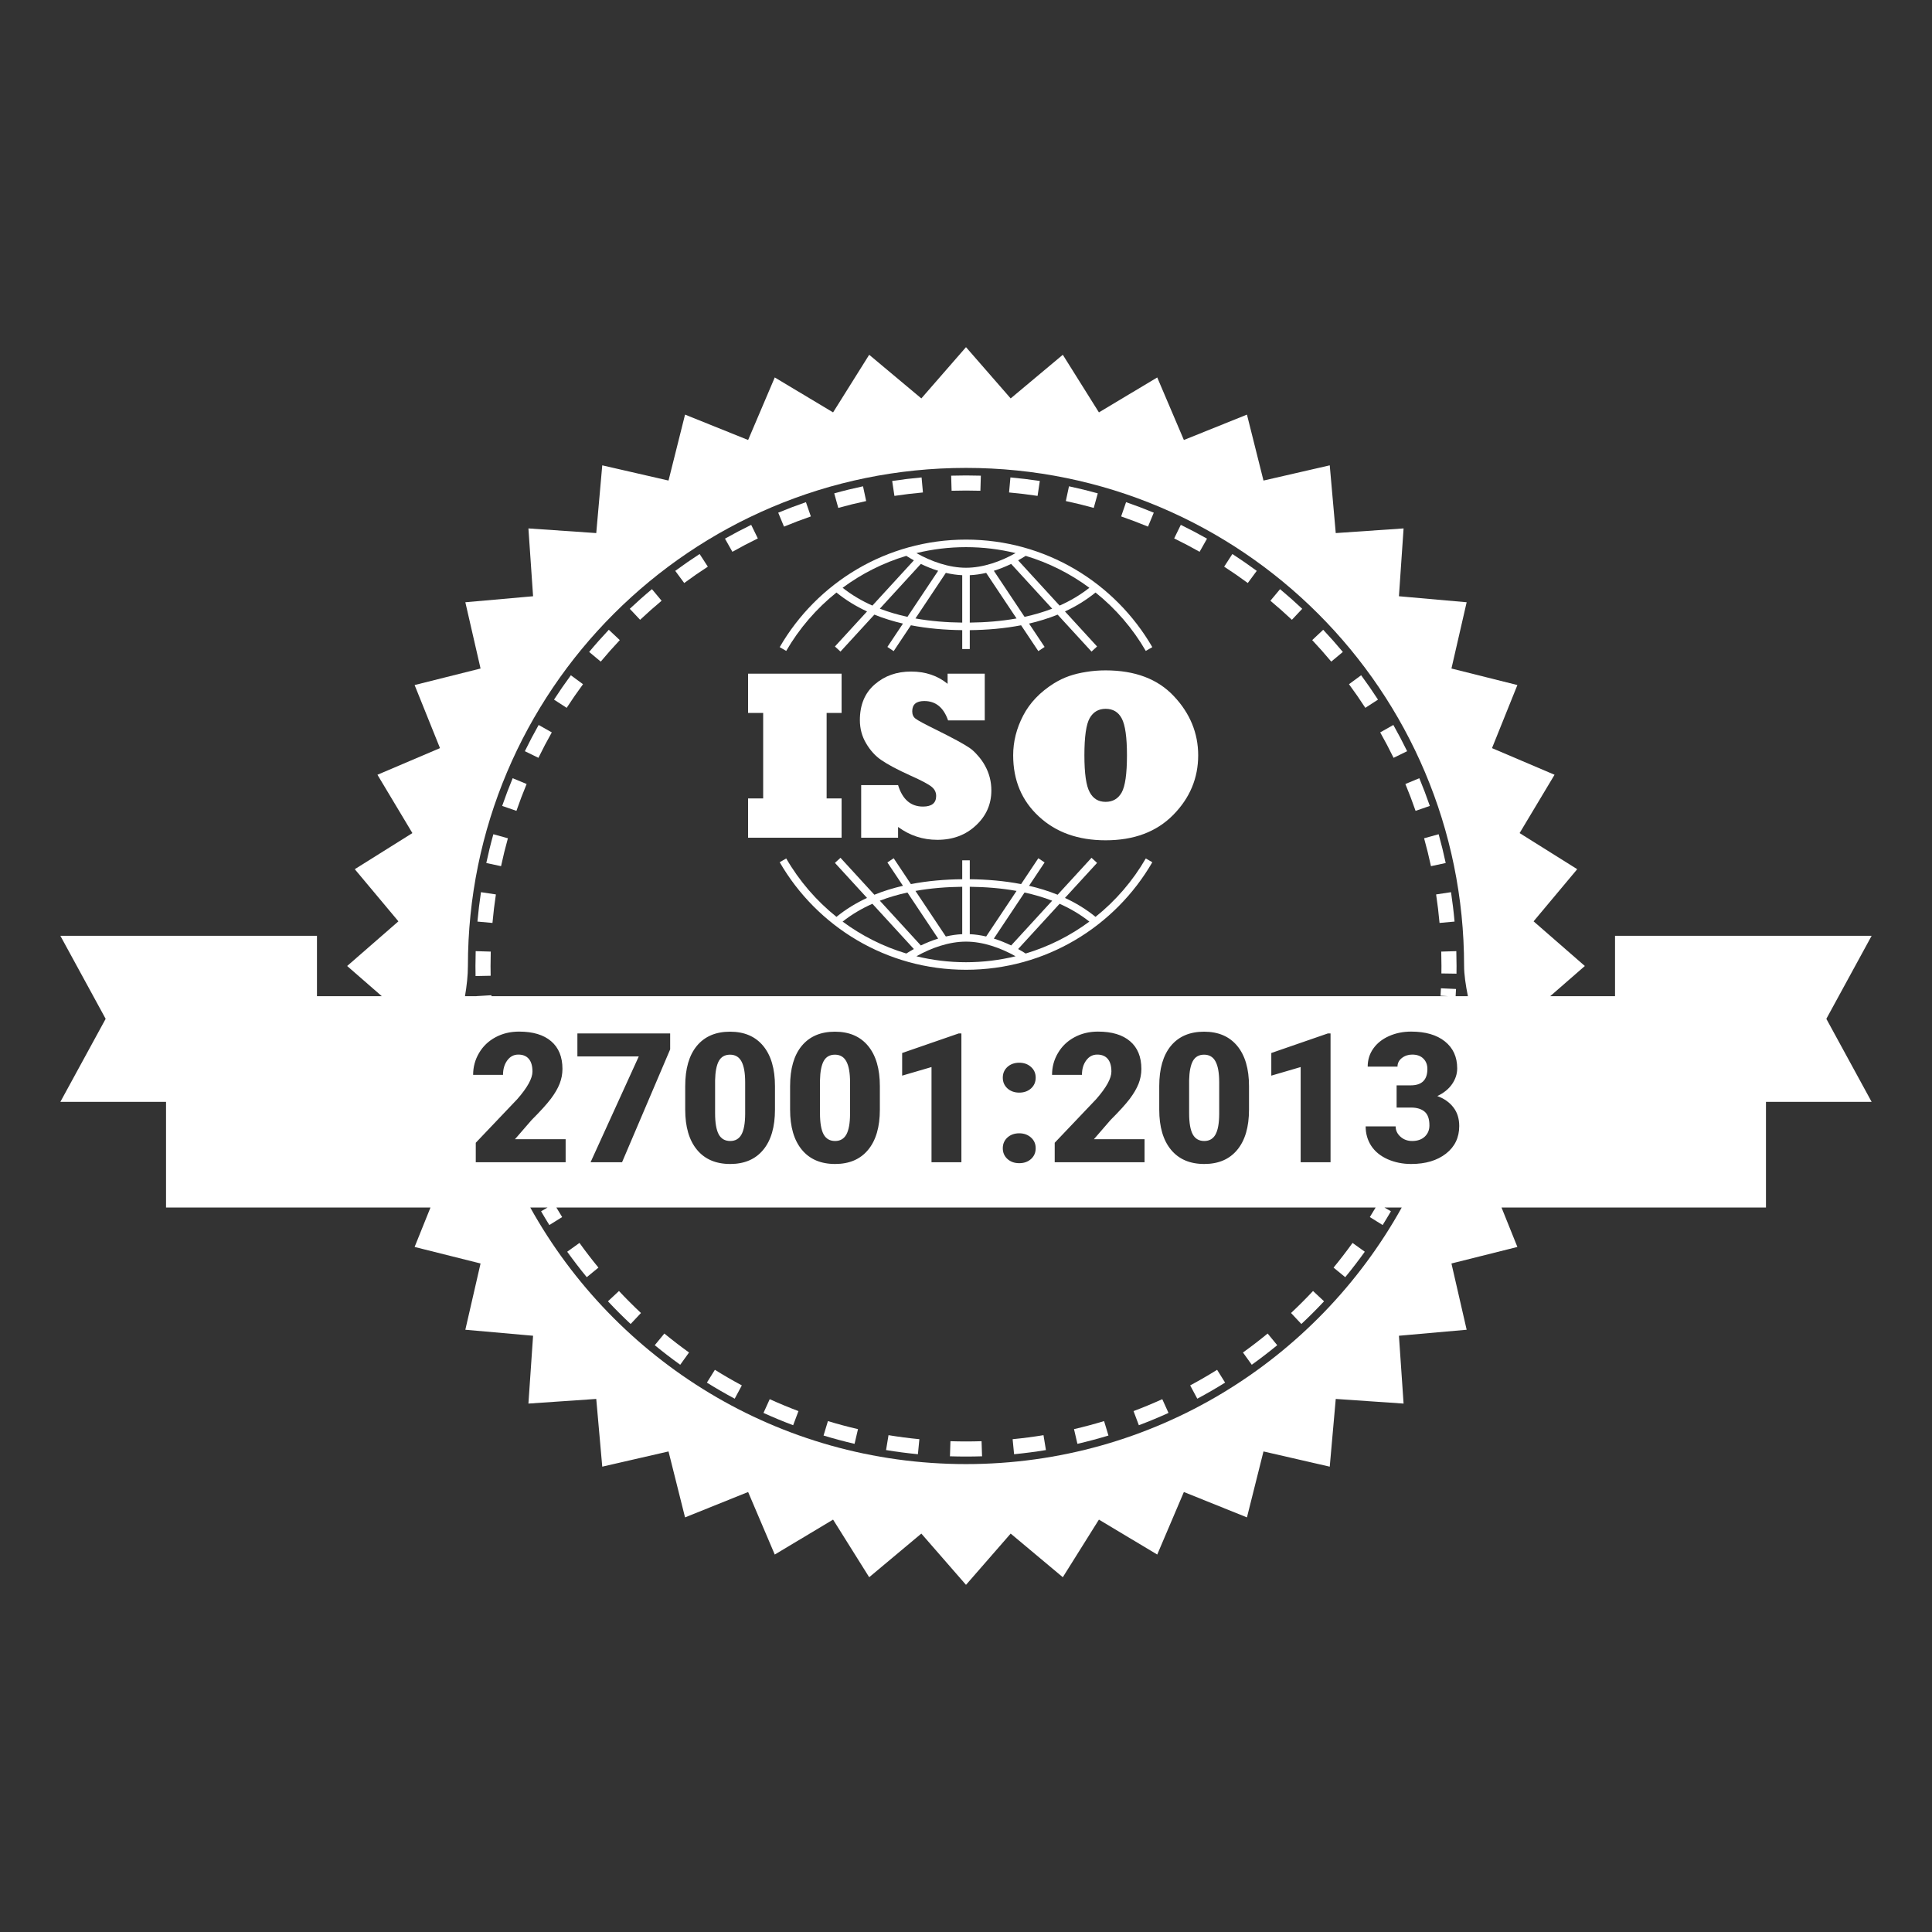 <svg width="128" height="128" viewBox="0 0 128 128" fill="none" xmlns="http://www.w3.org/2000/svg">
<rect x="0" y="0" width="128" height="128" fill="#333333" stroke="none"/>
<path d="M64 32.5C63.681 32.5 63.363 32.505 63.046 32.514L63.016 31.515C63.343 31.505 63.671 31.5 64 31.5C64.329 31.5 64.657 31.505 64.984 31.515L64.954 32.514C64.637 32.505 64.319 32.5 64 32.5Z" fill="white"/>
<path d="M61.147 32.627C60.512 32.684 59.882 32.76 59.258 32.854L59.109 31.866C59.753 31.768 60.402 31.69 61.057 31.631L61.147 32.627Z" fill="white"/>
<path d="M68.742 32.854C68.118 32.76 67.488 32.684 66.853 32.627L66.943 31.631C67.598 31.69 68.247 31.768 68.891 31.866L68.742 32.854Z" fill="white"/>
<path d="M57.386 33.196C56.763 33.329 56.146 33.48 55.538 33.65L55.27 32.686C55.898 32.511 56.534 32.355 57.177 32.218L57.386 33.196Z" fill="white"/>
<path d="M72.463 33.65C71.854 33.48 71.237 33.329 70.614 33.196L70.823 32.218C71.466 32.355 72.102 32.511 72.731 32.686L72.463 33.65Z" fill="white"/>
<path d="M53.721 34.215C53.12 34.423 52.526 34.648 51.942 34.89L51.559 33.966C52.162 33.716 52.774 33.484 53.395 33.27L53.721 34.215Z" fill="white"/>
<path d="M76.058 34.89C75.474 34.648 74.88 34.423 74.279 34.215L74.605 33.27C75.226 33.484 75.838 33.716 76.441 33.966L76.058 34.89Z" fill="white"/>
<path d="M50.208 35.672C49.636 35.951 49.075 36.246 48.523 36.558L48.031 35.687C48.6 35.366 49.18 35.061 49.769 34.773L50.208 35.672Z" fill="white"/>
<path d="M79.477 36.558C78.925 36.246 78.364 35.951 77.792 35.672L78.231 34.773C78.82 35.061 79.4 35.366 79.969 35.687L79.477 36.558Z" fill="white"/>
<path d="M46.896 37.544C46.363 37.889 45.841 38.25 45.331 38.626L44.737 37.821C45.264 37.433 45.802 37.061 46.352 36.705L46.896 37.544Z" fill="white"/>
<path d="M82.669 38.626C82.159 38.25 81.637 37.889 81.104 37.544L81.648 36.705C82.198 37.061 82.736 37.433 83.263 37.821L82.669 38.626Z" fill="white"/>
<path d="M43.833 39.801C43.346 40.207 42.871 40.629 42.409 41.063L41.724 40.335C42.2 39.887 42.69 39.452 43.193 39.033L43.833 39.801Z" fill="white"/>
<path d="M85.591 41.063C85.129 40.629 84.654 40.207 84.167 39.801L84.807 39.033C85.31 39.452 85.8 39.887 86.276 40.335L85.591 41.063Z" fill="white"/>
<path d="M41.063 42.409C40.629 42.871 40.207 43.346 39.801 43.833L39.033 43.193C39.452 42.69 39.887 42.2 40.335 41.724L41.063 42.409Z" fill="white"/>
<path d="M88.199 43.833C87.793 43.346 87.371 42.871 86.937 42.409L87.665 41.724C88.113 42.2 88.548 42.69 88.967 43.193L88.199 43.833Z" fill="white"/>
<path d="M38.626 45.331C38.25 45.841 37.889 46.363 37.544 46.896L36.705 46.352C37.061 45.802 37.433 45.264 37.821 44.737L38.626 45.331Z" fill="white"/>
<path d="M90.456 46.896C90.111 46.363 89.75 45.841 89.374 45.331L90.179 44.737C90.567 45.264 90.939 45.802 91.296 46.352L90.456 46.896Z" fill="white"/>
<path d="M36.558 48.523C36.246 49.075 35.951 49.636 35.672 50.208L34.773 49.769C35.061 49.18 35.366 48.6 35.687 48.031L36.558 48.523Z" fill="white"/>
<path d="M92.328 50.208C92.049 49.636 91.754 49.075 91.442 48.523L92.313 48.031C92.634 48.6 92.939 49.18 93.227 49.769L92.328 50.208Z" fill="white"/>
<path d="M34.89 51.942C34.648 52.526 34.423 53.12 34.215 53.721L33.27 53.395C33.484 52.774 33.716 52.162 33.966 51.559L34.89 51.942Z" fill="white"/>
<path d="M93.785 53.721C93.577 53.12 93.352 52.526 93.11 51.942L94.034 51.559C94.284 52.162 94.516 52.774 94.73 53.395L93.785 53.721Z" fill="white"/>
<path d="M33.65 55.538C33.48 56.146 33.329 56.763 33.196 57.386L32.218 57.177C32.355 56.534 32.511 55.898 32.686 55.27L33.65 55.538Z" fill="white"/>
<path d="M94.805 57.386C94.671 56.763 94.52 56.146 94.35 55.538L95.314 55.27C95.489 55.898 95.645 56.534 95.782 57.177L94.805 57.386Z" fill="white"/>
<path d="M32.854 59.258C32.76 59.882 32.684 60.512 32.627 61.147L31.631 61.057C31.69 60.402 31.768 59.753 31.866 59.109L32.854 59.258Z" fill="white"/>
<path d="M95.373 61.147C95.316 60.512 95.24 59.882 95.146 59.258L96.134 59.109C96.231 59.753 96.31 60.402 96.368 61.057L95.373 61.147Z" fill="white"/>
<path d="M32.514 63.046C32.505 63.363 32.5 63.681 32.5 64C32.5 64.216 32.502 64.431 32.507 64.646L31.507 64.666C31.502 64.444 31.5 64.222 31.5 64C31.5 63.671 31.505 63.343 31.515 63.016L32.514 63.046Z" fill="white"/>
<path d="M95.5 64C95.5 63.681 95.495 63.363 95.486 63.046L96.485 63.016C96.495 63.343 96.5 63.671 96.5 64C96.5 64.17 96.499 64.339 96.496 64.508L95.496 64.493C95.499 64.329 95.5 64.165 95.5 64Z" fill="white"/>
<path fill-rule="evenodd" clip-rule="evenodd" d="M67.125 50.039C67.125 49.133 67.346 48.255 67.789 47.406C68.227 46.562 68.906 45.852 69.828 45.273C70.156 45.07 70.492 44.909 70.836 44.789C71.185 44.669 71.562 44.578 71.969 44.516C72.375 44.448 72.802 44.414 73.25 44.414C75.198 44.414 76.706 44.984 77.773 46.125C78.305 46.688 78.706 47.297 78.977 47.953C79.247 48.609 79.383 49.305 79.383 50.039C79.383 51.555 78.831 52.872 77.727 53.992C76.622 55.112 75.13 55.672 73.25 55.672C71.432 55.672 69.958 55.146 68.828 54.094C67.693 53.047 67.125 51.695 67.125 50.039ZM71.844 50.039C71.844 51.247 71.961 52.062 72.195 52.484C72.419 52.911 72.771 53.125 73.25 53.125C73.724 53.125 74.078 52.919 74.312 52.508C74.547 52.091 74.664 51.268 74.664 50.039C74.664 48.846 74.549 48.034 74.32 47.602C74.096 47.175 73.74 46.961 73.25 46.961C72.781 46.961 72.43 47.167 72.195 47.578C71.961 47.99 71.844 48.81 71.844 50.039Z" fill="white"/>
<path d="M57.055 55.5H59.5V54.789C60.276 55.357 61.143 55.641 62.102 55.641C63.133 55.641 63.987 55.32 64.664 54.68C65.341 54.05 65.68 53.279 65.68 52.367C65.68 51.773 65.537 51.221 65.25 50.711C65.125 50.482 64.966 50.26 64.773 50.047C64.586 49.828 64.401 49.659 64.219 49.539C63.859 49.294 63.146 48.906 62.078 48.375C61.281 47.984 60.81 47.732 60.664 47.617C60.513 47.508 60.438 47.344 60.438 47.125C60.438 46.672 60.703 46.445 61.234 46.445C61.99 46.445 62.516 46.872 62.812 47.727H65.242V44.633H62.781V45.305C62.12 44.763 61.312 44.492 60.359 44.492C59.406 44.492 58.604 44.776 57.953 45.344C57.297 45.911 56.969 46.7 56.969 47.711C56.969 48.273 57.107 48.786 57.383 49.25C57.659 49.719 57.992 50.086 58.383 50.352C58.8 50.643 59.45 50.99 60.336 51.391C61.039 51.703 61.5 51.948 61.719 52.125C61.922 52.286 62.023 52.49 62.023 52.734C62.023 53.203 61.732 53.438 61.148 53.438C60.341 53.438 59.792 52.964 59.5 52.016H57.055V55.5Z" fill="white"/>
<path d="M49.562 55.5H55.758V52.898H54.766V47.234H55.758V44.633H49.562V47.234H50.562V52.898H49.562V55.5Z" fill="white"/>
<path fill-rule="evenodd" clip-rule="evenodd" d="M52.089 43.125C52.951 41.637 54.083 40.325 55.418 39.256C56.039 39.761 56.72 40.175 57.443 40.51L55.316 42.831L55.684 43.169L57.929 40.721C58.536 40.967 59.171 41.162 59.824 41.314L58.792 42.861L59.208 43.139L60.35 41.426C61.451 41.639 62.597 41.737 63.75 41.749V43H64.25V41.749C65.403 41.737 66.549 41.639 67.65 41.426L68.792 43.139L69.208 42.861L68.177 41.314C68.829 41.162 69.464 40.967 70.071 40.721L72.316 43.169L72.684 42.831L70.557 40.51C71.28 40.175 71.961 39.761 72.582 39.256C73.918 40.324 75.05 41.636 75.911 43.125L76.344 42.875C73.88 38.616 69.275 35.75 64 35.75C58.725 35.75 54.12 38.616 51.657 42.875L52.089 43.125ZM67.879 40.868C68.512 40.73 69.124 40.552 69.71 40.326L66.992 37.361C66.626 37.537 66.241 37.693 65.845 37.816L67.879 40.868ZM67.453 37.124L70.201 40.122C70.909 39.808 71.571 39.418 72.174 38.942C70.915 38.01 69.492 37.288 67.955 36.827C67.794 36.929 67.626 37.028 67.453 37.124ZM67.349 40.974L65.336 37.955C64.978 38.038 64.614 38.092 64.25 38.109V41.249C65.307 41.237 66.35 41.153 67.349 40.974ZM55.826 38.942C56.429 39.418 57.091 39.808 57.799 40.122L60.547 37.124C60.374 37.028 60.206 36.929 60.045 36.827C58.509 37.288 57.085 38.01 55.826 38.942ZM61.008 37.361L58.291 40.326C58.876 40.552 59.488 40.73 60.121 40.868L62.155 37.816C61.759 37.693 61.374 37.537 61.008 37.361ZM60.651 40.974C61.651 41.153 62.693 41.237 63.75 41.249V38.109C63.386 38.092 63.022 38.038 62.664 37.955L60.651 40.974ZM60.715 36.645C61.768 36.387 62.868 36.25 64 36.25C65.132 36.25 66.233 36.387 67.285 36.645C66.3 37.199 65.133 37.615 64 37.615C62.867 37.615 61.7 37.199 60.715 36.645Z" fill="white"/>
<path fill-rule="evenodd" clip-rule="evenodd" d="M55.418 60.744C54.083 59.675 52.951 58.363 52.089 56.875L51.657 57.125C54.12 61.384 58.725 64.25 64 64.25C69.275 64.25 73.88 61.384 76.344 57.125L75.911 56.875C75.05 58.363 73.918 59.676 72.582 60.744C71.961 60.239 71.28 59.825 70.557 59.49L72.684 57.169L72.316 56.831L70.071 59.279C69.464 59.033 68.829 58.838 68.177 58.686L69.208 57.139L68.792 56.861L67.65 58.574C66.549 58.361 65.403 58.263 64.25 58.251V57H63.75V58.251C62.597 58.263 61.451 58.361 60.35 58.574L59.208 56.861L58.792 57.139L59.824 58.686C59.171 58.838 58.536 59.033 57.929 59.279L55.684 56.831L55.316 57.169L57.443 59.49C56.72 59.825 56.039 60.239 55.418 60.744ZM69.71 59.674C69.124 59.448 68.512 59.27 67.879 59.132L65.845 62.184C66.241 62.307 66.626 62.463 66.992 62.639L69.71 59.674ZM70.201 59.878L67.453 62.876C67.626 62.972 67.794 63.071 67.955 63.173C69.492 62.712 70.915 61.99 72.174 61.058C71.571 60.582 70.909 60.192 70.201 59.878ZM65.336 62.045L67.349 59.026C66.35 58.847 65.307 58.763 64.25 58.751V61.891C64.614 61.908 64.978 61.962 65.336 62.045ZM57.799 59.878C57.091 60.192 56.429 60.582 55.826 61.058C57.085 61.99 58.509 62.712 60.045 63.173C60.206 63.071 60.374 62.972 60.547 62.876L57.799 59.878ZM58.291 59.674L61.008 62.639C61.374 62.463 61.759 62.307 62.155 62.184L60.121 59.132C59.488 59.27 58.876 59.448 58.291 59.674ZM63.75 58.751C62.693 58.763 61.651 58.847 60.651 59.026L62.664 62.045C63.022 61.962 63.386 61.908 63.75 61.891V58.751ZM64 63.75C62.868 63.75 61.768 63.613 60.715 63.355C61.7 62.801 62.867 62.385 64 62.385C65.133 62.385 66.3 62.801 67.285 63.355C66.233 63.613 65.132 63.75 64 63.75Z" fill="white"/>
<path d="M38.875 84.617C38.425 84.069 37.993 83.507 37.579 82.93L38.392 82.347C38.793 82.906 39.212 83.451 39.648 83.982L38.875 84.617Z" fill="white"/>
<path d="M90.421 82.93C90.007 83.507 89.575 84.069 89.125 84.617L88.352 83.982C88.788 83.451 89.207 82.906 89.609 82.347L90.421 82.93Z" fill="white"/>
<path d="M41.782 87.719C41.264 87.235 40.763 86.733 40.278 86.215L41.008 85.532C41.478 86.033 41.964 86.52 42.466 86.99L41.782 87.719Z" fill="white"/>
<path d="M87.722 86.215C87.237 86.733 86.736 87.235 86.218 87.719L85.534 86.99C86.036 86.52 86.522 86.033 86.992 85.532L87.722 86.215Z" fill="white"/>
<path d="M45.067 90.419C44.49 90.005 43.928 89.572 43.38 89.123L44.015 88.35C44.546 88.786 45.091 89.205 45.65 89.606L45.067 90.419Z" fill="white"/>
<path d="M84.62 89.123C84.072 89.572 83.51 90.005 82.933 90.419L82.35 89.606C82.909 89.205 83.454 88.786 83.985 88.35L84.62 89.123Z" fill="white"/>
<path d="M48.676 92.667C48.049 92.332 47.435 91.977 46.834 91.602L47.363 90.753C47.946 91.116 48.541 91.461 49.148 91.786L48.676 92.667Z" fill="white"/>
<path d="M81.166 91.602C80.565 91.977 79.951 92.332 79.324 92.667L78.852 91.786C79.459 91.461 80.054 91.116 80.637 90.753L81.166 91.602Z" fill="white"/>
<path d="M52.548 94.425C51.882 94.174 51.227 93.902 50.583 93.61L50.996 92.699C51.62 92.982 52.255 93.246 52.9 93.489L52.548 94.425Z" fill="white"/>
<path d="M77.417 93.61C76.773 93.902 76.118 94.174 75.452 94.425L75.1 93.489C75.745 93.246 76.38 92.982 77.004 92.699L77.417 93.61Z" fill="white"/>
<path d="M56.617 95.658C55.924 95.497 55.238 95.313 54.562 95.108L54.852 94.151C55.507 94.35 56.171 94.528 56.844 94.684L56.617 95.658Z" fill="white"/>
<path d="M73.438 95.108C72.762 95.313 72.076 95.497 71.382 95.658L71.156 94.684C71.829 94.528 72.493 94.35 73.148 94.151L73.438 95.108Z" fill="white"/>
<path d="M60.814 96.346C60.104 96.277 59.4 96.185 58.704 96.071L58.866 95.084C59.541 95.194 60.222 95.284 60.911 95.35L60.814 96.346Z" fill="white"/>
<path d="M69.296 96.071C68.6 96.185 67.896 96.277 67.186 96.346L67.089 95.35C67.778 95.284 68.459 95.194 69.134 95.084L69.296 96.071Z" fill="white"/>
<path d="M64 96.5C63.644 96.5 63.29 96.494 62.937 96.483L62.969 95.483C63.311 95.494 63.655 95.5 64 95.5C64.345 95.5 64.689 95.494 65.031 95.483L65.064 96.483C64.71 96.494 64.356 96.5 64 96.5Z" fill="white"/>
<path d="M49.369 71.703C49.369 71.09 49.289 70.633 49.129 70.332C48.969 70.027 48.715 69.875 48.367 69.875C48.027 69.875 47.779 70.016 47.623 70.297C47.471 70.578 47.389 71.004 47.377 71.574V73.754C47.377 74.391 47.457 74.857 47.617 75.154C47.777 75.447 48.031 75.594 48.379 75.594C48.715 75.594 48.963 75.451 49.123 75.166C49.283 74.877 49.365 74.426 49.369 73.812V71.703Z" fill="white"/>
<path d="M56.318 71.703C56.318 71.09 56.238 70.633 56.078 70.332C55.918 70.027 55.664 69.875 55.316 69.875C54.977 69.875 54.728 70.016 54.572 70.297C54.42 70.578 54.338 71.004 54.326 71.574V73.754C54.326 74.391 54.406 74.857 54.566 75.154C54.727 75.447 54.98 75.594 55.328 75.594C55.664 75.594 55.912 75.451 56.072 75.166C56.232 74.877 56.315 74.426 56.318 73.812V71.703Z" fill="white"/>
<path d="M80.535 70.332C80.695 70.633 80.775 71.09 80.775 71.703V73.812C80.772 74.426 80.689 74.877 80.529 75.166C80.369 75.451 80.121 75.594 79.785 75.594C79.438 75.594 79.184 75.447 79.023 75.154C78.863 74.857 78.783 74.391 78.783 73.754V71.574C78.795 71.004 78.877 70.578 79.029 70.297C79.186 70.016 79.434 69.875 79.773 69.875C80.121 69.875 80.375 70.027 80.535 70.332Z" fill="white"/>
<path fill-rule="evenodd" clip-rule="evenodd" d="M66.96 26.396L64 23L61.041 26.396L57.586 23.505L55.194 27.322L51.33 25.007L49.565 29.151L45.386 27.469L44.291 31.838L39.901 30.83L39.503 35.318L35.009 35.009L35.318 39.503L30.83 39.901L31.838 44.291L27.469 45.386L29.151 49.565L25.007 51.33L27.322 55.194L23.505 57.586L26.396 61.041L23 64L25.295 66H21V62H4L7 67.5L4 73H11V80H28.521L27.469 82.614L31.838 83.709L30.83 88.099L35.318 88.497L35.009 92.991L39.503 92.683L39.901 97.17L44.291 96.162L45.386 100.531L49.565 98.849L51.33 102.993L55.194 100.678L57.586 104.495L61.041 101.604L64 105L66.96 101.604L70.414 104.495L72.806 100.678L76.67 102.993L78.435 98.849L82.614 100.531L83.709 96.162L88.099 97.17L88.497 92.683L92.991 92.991L92.683 88.497L97.17 88.099L96.162 83.709L100.531 82.614L99.479 80H117V73H124L121 67.5L124 62H107V66H102.705L105 64L101.604 61.041L104.495 57.586L100.678 55.194L102.993 51.33L98.849 49.565L100.531 45.386L96.162 44.291L97.17 39.901L92.683 39.503L92.991 35.009L88.497 35.318L88.099 30.83L83.709 31.838L82.614 27.469L78.435 29.151L76.67 25.007L72.806 27.322L70.414 23.505L66.96 26.396ZM97.252 66C97.099 65.235 97 64.549 97 64C97 45.775 82.225 31 64 31C45.775 31 31 45.775 31 64C31 64.62 30.926 65.293 30.807 66H31.561L31.56 65.997L32.559 65.936L32.562 66H95.939L95.439 65.969C95.45 65.806 95.458 65.642 95.466 65.477L96.465 65.523C96.458 65.683 96.449 65.841 96.439 66H97.252ZM35.131 80C40.763 90.139 51.58 97 64 97C76.42 97 87.237 90.139 92.869 80H91.719L92.152 80.25C91.974 80.558 91.791 80.862 91.604 81.162L90.755 80.633C90.886 80.424 91.014 80.213 91.14 80H36.86C36.986 80.213 37.114 80.424 37.245 80.633L36.396 81.162C36.209 80.862 36.026 80.558 35.848 80.25L36.281 80H35.131ZM37.475 77H31.521V75.711L34.264 72.828C34.94 72.059 35.277 71.447 35.277 70.994C35.277 70.627 35.197 70.348 35.037 70.156C34.877 69.965 34.645 69.869 34.34 69.869C34.039 69.869 33.795 69.998 33.607 70.256C33.42 70.51 33.326 70.828 33.326 71.211H31.346C31.346 70.688 31.477 70.205 31.738 69.764C32 69.318 32.363 68.971 32.828 68.721C33.293 68.471 33.812 68.346 34.387 68.346C35.309 68.346 36.018 68.559 36.514 68.984C37.014 69.41 37.264 70.022 37.264 70.818C37.264 71.154 37.201 71.482 37.076 71.803C36.951 72.119 36.756 72.453 36.49 72.805C36.228 73.152 35.805 73.619 35.219 74.205L34.117 75.477H37.475V77ZM44.4 69.523L41.213 77H39.127L42.32 69.992H38.254V68.469H44.4V69.523ZM51.344 73.514C51.344 74.666 51.084 75.555 50.565 76.18C50.049 76.805 49.32 77.117 48.379 77.117C47.43 77.117 46.695 76.803 46.176 76.174C45.656 75.545 45.397 74.658 45.397 73.514V71.955C45.397 70.803 45.654 69.914 46.17 69.289C46.69 68.664 47.422 68.352 48.367 68.352C49.312 68.352 50.045 68.666 50.565 69.295C51.084 69.924 51.344 70.812 51.344 71.961V73.514ZM58.293 73.514C58.293 74.666 58.033 75.555 57.514 76.18C56.998 76.805 56.27 77.117 55.328 77.117C54.379 77.117 53.645 76.803 53.125 76.174C52.605 75.545 52.346 74.658 52.346 73.514V71.955C52.346 70.803 52.603 69.914 53.119 69.289C53.639 68.664 54.371 68.352 55.316 68.352C56.262 68.352 56.994 68.666 57.514 69.295C58.033 69.924 58.293 70.812 58.293 71.961V73.514ZM63.695 77H61.715V70.695L59.77 71.264V69.764L63.514 68.469H63.695V77ZM67.527 75.084C67.84 75.084 68.1 75.178 68.307 75.365C68.514 75.549 68.617 75.785 68.617 76.074C68.617 76.363 68.514 76.602 68.307 76.789C68.1 76.973 67.84 77.064 67.527 77.064C67.211 77.064 66.949 76.971 66.742 76.783C66.539 76.596 66.438 76.359 66.438 76.074C66.438 75.789 66.539 75.553 66.742 75.365C66.949 75.178 67.211 75.084 67.527 75.084ZM67.527 70.408C67.84 70.408 68.1 70.502 68.307 70.689C68.514 70.873 68.617 71.109 68.617 71.398C68.617 71.688 68.514 71.926 68.307 72.113C68.1 72.297 67.84 72.389 67.527 72.389C67.211 72.389 66.949 72.295 66.742 72.107C66.539 71.92 66.438 71.684 66.438 71.398C66.438 71.113 66.539 70.877 66.742 70.689C66.949 70.502 67.211 70.408 67.527 70.408ZM75.83 77H69.877V75.711L72.619 72.828C73.295 72.059 73.633 71.447 73.633 70.994C73.633 70.627 73.553 70.348 73.393 70.156C73.232 69.965 73 69.869 72.695 69.869C72.394 69.869 72.15 69.998 71.963 70.256C71.775 70.51 71.682 70.828 71.682 71.211H69.701C69.701 70.688 69.832 70.205 70.094 69.764C70.356 69.318 70.719 68.971 71.184 68.721C71.648 68.471 72.168 68.346 72.742 68.346C73.664 68.346 74.373 68.559 74.869 68.984C75.369 69.41 75.619 70.022 75.619 70.818C75.619 71.154 75.557 71.482 75.432 71.803C75.307 72.119 75.111 72.453 74.846 72.805C74.584 73.152 74.16 73.619 73.574 74.205L72.473 75.477H75.83V77ZM82.75 73.514C82.75 74.666 82.49 75.555 81.971 76.18C81.455 76.805 80.727 77.117 79.785 77.117C78.836 77.117 78.102 76.803 77.582 76.174C77.062 75.545 76.803 74.658 76.803 73.514V71.955C76.803 70.803 77.061 69.914 77.576 69.289C78.096 68.664 78.828 68.352 79.773 68.352C80.719 68.352 81.451 68.666 81.971 69.295C82.49 69.924 82.75 70.812 82.75 71.961V73.514ZM88.152 77H86.172V70.695L84.227 71.264V69.764L87.971 68.469H88.152V77ZM92.529 71.908H93.461C94.199 71.908 94.568 71.547 94.568 70.824C94.568 70.543 94.481 70.314 94.305 70.139C94.129 69.959 93.881 69.869 93.561 69.869C93.299 69.869 93.07 69.945 92.875 70.098C92.684 70.25 92.588 70.439 92.588 70.666H90.613C90.613 70.217 90.738 69.816 90.988 69.465C91.238 69.113 91.584 68.84 92.025 68.644C92.471 68.445 92.959 68.346 93.49 68.346C94.439 68.346 95.186 68.562 95.728 68.996C96.272 69.43 96.543 70.025 96.543 70.783C96.543 71.15 96.43 71.498 96.203 71.826C95.981 72.15 95.654 72.414 95.225 72.617C95.678 72.781 96.033 73.031 96.291 73.367C96.549 73.699 96.678 74.111 96.678 74.603C96.678 75.365 96.385 75.975 95.799 76.432C95.213 76.889 94.443 77.117 93.49 77.117C92.932 77.117 92.412 77.012 91.932 76.801C91.455 76.586 91.094 76.291 90.848 75.916C90.602 75.537 90.478 75.107 90.478 74.627H92.465C92.465 74.889 92.57 75.115 92.781 75.307C92.992 75.498 93.252 75.594 93.561 75.594C93.908 75.594 94.186 75.498 94.393 75.307C94.6 75.111 94.703 74.863 94.703 74.562C94.703 74.133 94.596 73.828 94.381 73.648C94.166 73.469 93.869 73.379 93.49 73.379H92.529V71.908Z" fill="white"/>
</svg>
